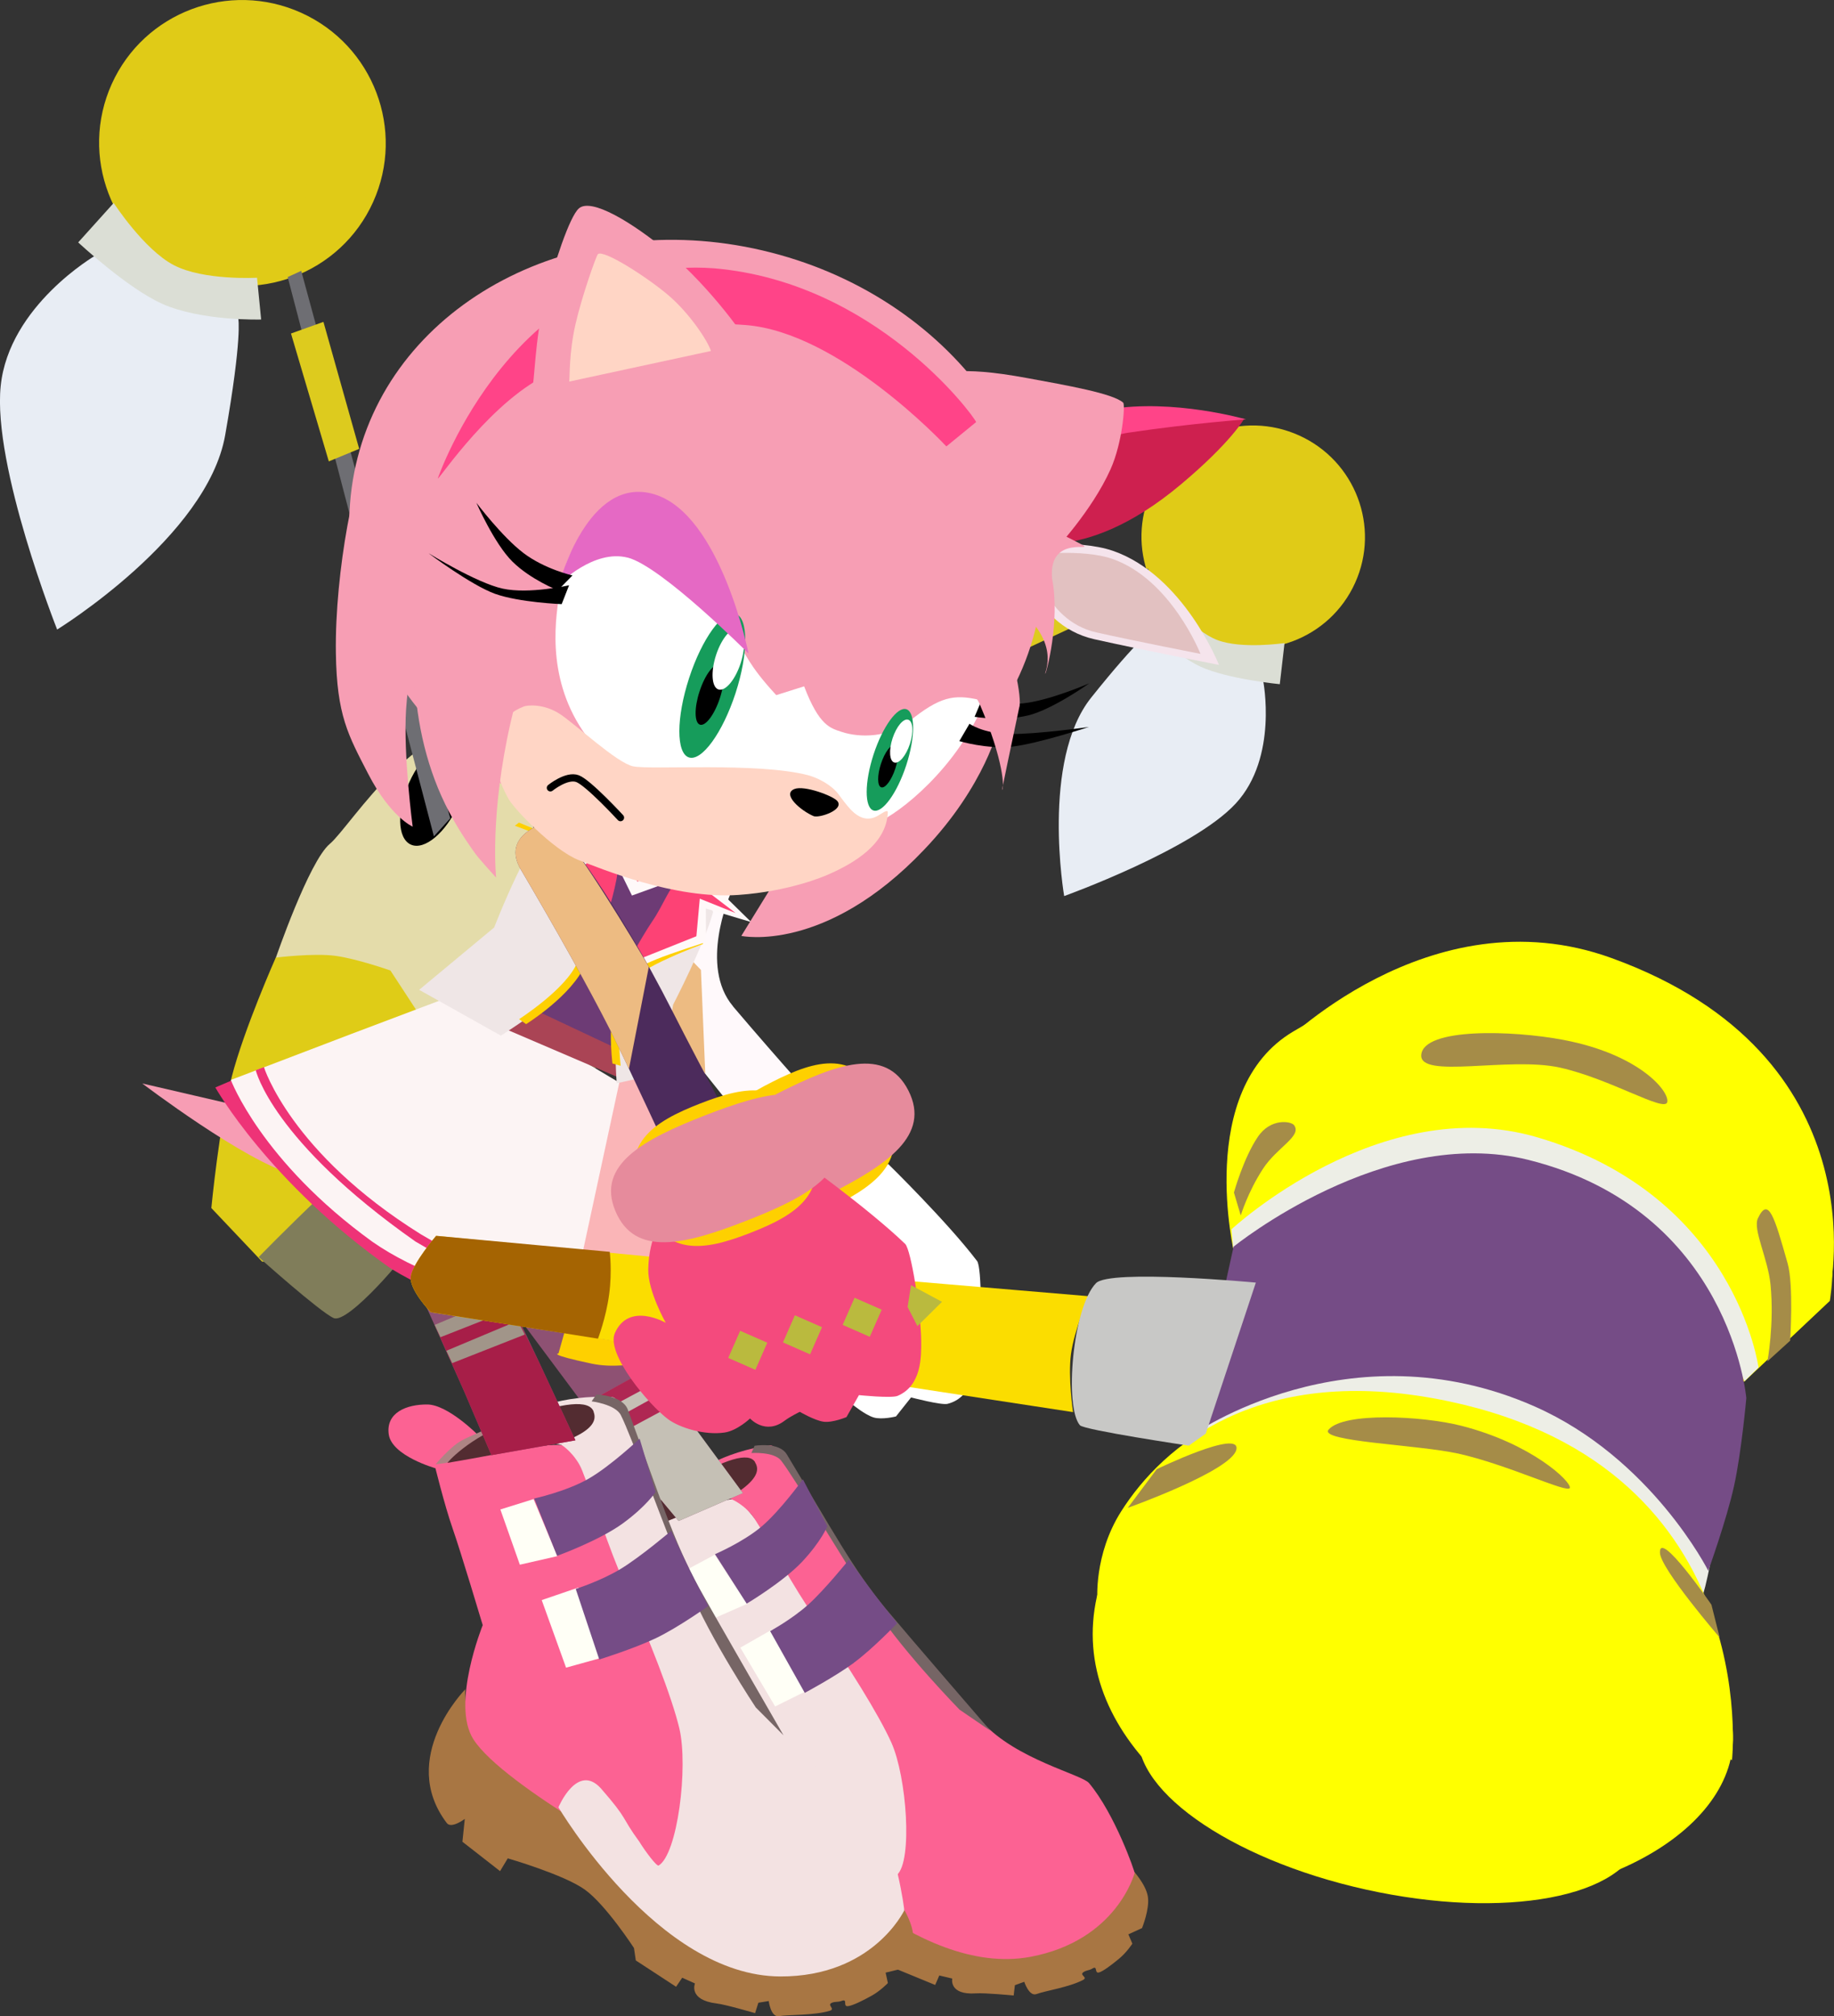 <svg version="1.1" xmlns="http://www.w3.org/2000/svg" xmlns:xlink="http://www.w3.org/1999/xlink" width="31.709" height="34.858" viewBox="0,0,31.709,34.858"><rect x="0" y="0" width="31.709" height="34.858" fill="#333333" stroke="none"/><g transform="translate(-230.699,-163.632)"><g data-paper-data="{&quot;isPaintingLayer&quot;:true}" fill-rule="nonzero" stroke-miterlimit="10" stroke-dasharray="" stroke-dashoffset="0" style="mix-blend-mode: normal"><g data-paper-data="{&quot;index&quot;:null}" stroke="none" stroke-width="0" stroke-linecap="butt" stroke-linejoin="miter"><g data-paper-data="{&quot;index&quot;:null}"><g><path d="M242.54,193.796c0,0 0.038,0.376 0.352,0.719c0.382,0.418 0.911,0.407 1.618,0.935c1.532,1.144 2.203,2.75 5.162,1.314c0.296,-0.238 0.616,-0.794 0.616,-0.794c0,0 0.224,0.24 0.257,0.453c0.034,0.213 -0.101,0.544 -0.101,0.544l-0.236,0.108l0.069,0.161c0,0 -0.095,0.147 -0.224,0.255c-0.129,0.108 -0.287,0.227 -0.354,0.243c-0.083,0.02 -0.017,-0.127 -0.113,-0.068c-0.059,0.036 -0.096,0.025 -0.151,0.06c-0.086,0.054 0.082,0.088 -0.01,0.137c-0.239,0.126 -0.651,0.187 -0.805,0.244c-0.128,0.048 -0.212,-0.212 -0.212,-0.212l-0.162,0.059l-0.021,0.178c0,0 -0.498,-0.048 -0.65,-0.037c-0.475,0.033 -0.412,-0.256 -0.412,-0.256l-0.224,-0.053l-0.071,0.164l-0.732,-0.301l-0.068,-0.195c0,0 -0.593,-0.617 -0.978,-0.793c-0.387,-0.177 -1.339,-0.265 -1.339,-0.265l-0.085,0.23l-0.699,-0.358l-0.032,-0.376c0,0 -0.185,0.206 -0.278,0.123c-0.999,-0.899 -0.115,-2.218 -0.115,-2.218z" data-paper-data="{&quot;index&quot;:null}" fill="#a87643"/><path d="M246.007,193.452c0.907,1.535 0.321,2.691 0.321,2.691c0,0 -2.874,-0.891 -3.506,-1.565c-0.471,-0.502 -0.2,-1.871 -0.2,-1.871c0,0 -0.579,-1.115 -0.785,-1.467c-0.205,-0.353 -0.494,-0.984 -0.494,-0.984c0,0 1.66,-0.717 2.061,-0.704c0.311,0.022 2.082,3.021 2.602,3.9z" data-paper-data="{&quot;index&quot;:null}" fill="#f3e2e2"/><path d="M242.533,189.296c0.051,-0.17 0.689,-0.575 1.476,-0.674c0.236,-0.03 0.721,1.18 1.652,2.484c0.52,0.728 1.48,1.701 2.023,2.301c0.583,0.644 1.718,0.903 1.844,1.053c0.452,0.54 0.795,1.54 0.788,1.555c-0.004,0.008 -0.305,1.166 -1.798,1.448c-1.98,0.373 -4.108,-2.048 -4.108,-2.048c0,0 0.166,-0.782 0.626,-0.438c0.562,0.439 0.398,0.382 0.786,0.742c0.134,0.147 0.36,0.35 0.387,0.326c0.271,-0.243 0.167,-1.691 -0.098,-2.284c-0.215,-0.481 -0.765,-1.359 -1.28,-2.096c-0.452,-0.647 -0.799,-1.332 -1.077,-1.762c-0.169,-0.261 -0.415,-0.354 -0.415,-0.354c0,0 -0.887,0.019 -0.806,-0.255z" data-paper-data="{&quot;index&quot;:null}" fill="#fc6293"/><path d="M247.29,193.191c0,0 -0.95,-0.97 -1.446,-1.725c-0.654,-0.997 -1.395,-2.265 -1.639,-2.581c-0.123,-0.159 -0.515,-0.132 -0.515,-0.132l0.056,-0.125c0,0 0.423,-0.072 0.556,0.148c0.763,1.264 1.154,2.002 1.711,2.669c0.403,0.482 1.811,2.111 1.811,2.111z" data-paper-data="{&quot;index&quot;:null}" fill="#766565"/><path d="M244.101,193.135l-0.602,-1.017l0.554,-0.316l0.578,1.07z" data-paper-data="{&quot;index&quot;:null}" fill="#fffff6"/><path d="M243.036,191.615l-0.486,-0.832l0.504,-0.27l0.561,0.848z" data-paper-data="{&quot;index&quot;:null}" fill="#fffff6"/><path d="M245.003,190.021c0,0 -0.102,0.254 -0.432,0.608c-0.331,0.353 -0.962,0.728 -0.962,0.728l-0.548,-0.855c0,0 0.489,-0.209 0.81,-0.482c0.321,-0.273 0.71,-0.812 0.71,-0.812l0.422,0.813z" data-paper-data="{&quot;index&quot;:null}" fill="#754c86"/><path d="M245.463,192.38c-0.327,0.241 -0.85,0.52 -0.85,0.52l-0.599,-1.068c0,0 0.372,-0.201 0.66,-0.459c0.287,-0.258 0.703,-0.776 0.703,-0.776c0,0 0.279,0.387 0.432,0.589c0.153,0.202 0.401,0.511 0.401,0.511c0,0 -0.421,0.442 -0.748,0.682z" data-paper-data="{&quot;index&quot;:null}" fill="#754c86"/><path d="M241.364,190.253c0,0 0.176,-0.318 0.34,-0.459c0.1,-0.085 0.38,-0.26 0.658,-0.476c0.278,-0.216 0.381,-0.227 0.381,-0.227l-1.21,1.108z" data-paper-data="{&quot;index&quot;:null}" fill="#ae8484"/><path d="M243.756,188.919c0.079,0.127 0.029,0.286 -0.287,0.503c-0.316,0.217 -0.265,0.111 -0.94,0.389c-0.329,0.141 -0.979,0.383 -0.979,0.383c0,0 0.24,-0.457 0.968,-0.906c0.729,-0.449 1.13,-0.55 1.235,-0.379z" data-paper-data="{&quot;index&quot;:null}" fill="#532c31"/></g><path d="M241.83,189.733c0,0 -0.751,-0.236 -0.79,-0.613c-0.039,-0.377 0.325,-0.508 0.682,-0.494c0.357,0.014 0.858,0.554 0.858,0.554z" fill="#f3e2e2"/></g><g data-paper-data="{&quot;index&quot;:null}"><path d="M240.122,184.916l2.277,2.976l1.143,1.554l-1.11,0.482l-1.347,-1.613l-2.069,-2.777z" data-paper-data="{&quot;index&quot;:null}" fill="#8e5173"/><path d="M241.925,187.296l0.475,0.596l1.143,1.554l-1.11,0.482l-1.347,-1.613l-0.293,-0.401z" data-paper-data="{&quot;index&quot;:null}" fill="#c5c0b5"/><path d="M240.941,188.126l-0.142,-0.217l1.13,-0.623l0.165,0.22z" fill="#af2753"/><path d="M241.232,188.515l-0.142,-0.217l1.13,-0.623l0.165,0.22z" fill="#af2753"/></g></g><g data-paper-data="{&quot;index&quot;:null}" stroke="none" stroke-width="0" stroke-linecap="butt" stroke-linejoin="miter"><g data-paper-data="{&quot;index&quot;:null}"><path d="M238.229,189.017c0,0 -0.758,-0.213 -0.809,-0.588c-0.051,-0.375 0.309,-0.518 0.667,-0.515c0.358,0.003 0.875,0.527 0.875,0.527z" fill="#fc6293"/><g><path d="M238.744,192.838c0,0 -0.035,0.396 0.221,0.812c0.311,0.507 0.86,0.6 1.485,1.285c1.355,1.484 1.731,3.273 5.069,2.376c0.352,-0.187 0.792,-0.698 0.792,-0.698c0,0 0.184,0.292 0.176,0.518c-0.007,0.227 -0.211,0.541 -0.211,0.541l-0.265,0.065l0.039,0.18c0,0 -0.127,0.133 -0.281,0.219c-0.154,0.086 -0.341,0.177 -0.414,0.181c-0.089,0.004 0.007,-0.134 -0.103,-0.092c-0.068,0.026 -0.104,0.007 -0.168,0.032c-0.099,0.039 0.067,0.107 -0.038,0.139c-0.271,0.083 -0.709,0.065 -0.879,0.093c-0.142,0.024 -0.177,-0.261 -0.177,-0.261l-0.179,0.029l-0.057,0.18c0,0 -0.504,-0.148 -0.664,-0.167c-0.496,-0.06 -0.375,-0.346 -0.375,-0.346l-0.221,-0.099l-0.106,0.156l-0.696,-0.455l-0.032,-0.215c0,0 -0.49,-0.754 -0.853,-1.012c-0.364,-0.259 -1.329,-0.538 -1.329,-0.538l-0.133,0.221l-0.651,-0.508l0.041,-0.395c0,0 -0.232,0.176 -0.311,0.072c-0.854,-1.126 0.32,-2.313 0.32,-2.313z" data-paper-data="{&quot;index&quot;:null}" fill="#a87643"/><path d="M242.391,193.167c0.633,1.764 -0.2,2.841 -0.2,2.841c0,0 -2.79,-1.488 -3.309,-2.308c-0.387,-0.612 0.163,-1.971 0.163,-1.971c0,0 -0.378,-1.265 -0.52,-1.67c-0.142,-0.405 -0.315,-1.113 -0.315,-1.113c0,0 1.855,-0.412 2.266,-0.319c0.316,0.084 1.553,3.529 1.915,4.539z" data-paper-data="{&quot;index&quot;:null}" fill="#fc6293"/><path d="M239.626,188.192c0.086,-0.166 0.825,-0.458 1.657,-0.405c0.249,0.016 0.511,1.36 1.215,2.89c0.393,0.854 1.192,2.049 1.633,2.775c0.474,0.78 1.595,1.272 1.695,1.451c0.36,0.647 0.516,1.747 0.506,1.761c-0.006,0.008 -0.546,1.143 -2.142,1.139c-2.118,-0.006 -3.836,-2.925 -3.836,-2.925c0,0 0.326,-0.775 0.733,-0.328c0.493,0.565 0.336,0.473 0.665,0.922c0.11,0.178 0.303,0.433 0.335,0.413c0.328,-0.198 0.514,-1.704 0.358,-2.369c-0.127,-0.539 -0.529,-1.562 -0.915,-2.425c-0.339,-0.757 -0.562,-1.532 -0.764,-2.031c-0.123,-0.303 -0.359,-0.447 -0.359,-0.447c0,0 -0.92,-0.156 -0.782,-0.422z" data-paper-data="{&quot;index&quot;:null}" fill="#f3e2e2"/><path d="M243.766,193.152c0,0 -0.789,-1.188 -1.151,-2.066c-0.478,-1.158 -0.993,-2.613 -1.182,-2.988c-0.095,-0.188 -0.505,-0.238 -0.505,-0.238l0.082,-0.118c0,0 0.451,0.009 0.544,0.262c0.537,1.455 0.795,2.294 1.239,3.093c0.321,0.577 1.452,2.536 1.452,2.536z" data-paper-data="{&quot;index&quot;:null}" fill="#766565"/><path d="M240.486,192.464l-0.421,-1.168l0.634,-0.217l0.385,1.219z" data-paper-data="{&quot;index&quot;:null}" fill="#fffff6"/><path d="M239.687,190.684l-0.337,-0.955l0.574,-0.179l0.412,0.986z" data-paper-data="{&quot;index&quot;:null}" fill="#fffff6"/><path d="M242.033,189.428c0,0 -0.155,0.242 -0.566,0.542c-0.411,0.299 -1.136,0.561 -1.136,0.561l-0.397,-0.991c0,0 0.546,-0.119 0.931,-0.337c0.385,-0.218 0.893,-0.698 0.893,-0.698z" data-paper-data="{&quot;index&quot;:null}" fill="#754c86"/><path d="M242.947,191.397c0,0 -0.522,0.373 -0.907,0.557c-0.385,0.184 -0.98,0.369 -0.98,0.369l-0.407,-1.22c0,0 0.424,-0.134 0.772,-0.343c0.348,-0.21 0.879,-0.662 0.879,-0.662c0,0 0.211,0.455 0.329,0.694c0.118,0.239 0.313,0.607 0.313,0.607z" data-paper-data="{&quot;index&quot;:null}" fill="#754c86"/><path d="M238.231,188.948c0,0 0.244,-0.294 0.442,-0.407c0.12,-0.069 0.443,-0.194 0.773,-0.362c0.33,-0.168 0.438,-0.159 0.438,-0.159l-1.468,0.904z" data-paper-data="{&quot;index&quot;:null}" fill="#ae8484"/><path d="M240.963,188.044c0.056,0.147 -0.027,0.301 -0.396,0.462c-0.369,0.161 -0.295,0.062 -1.048,0.216c-0.367,0.081 -1.086,0.202 -1.086,0.202c0,0 0.337,-0.424 1.178,-0.744c0.841,-0.32 1.274,-0.344 1.35,-0.147z" data-paper-data="{&quot;index&quot;:null}" fill="#532c31"/></g></g><g data-paper-data="{&quot;index&quot;:null}"><path d="M238.242,183.431l1.773,3.742l0.633,1.36l-1.453,0.257l-0.467,-1.094l-1.541,-3.448z" data-paper-data="{&quot;index&quot;:null}" fill="#8e5173"/><path d="M239.448,186.019l0.567,1.155l0.633,1.36l-1.453,0.257l-0.467,-1.094l-0.514,-1.16z" data-paper-data="{&quot;index&quot;:null}" fill="#a71e48"/><path d="M239.448,186.019l0.121,0.238l-1.255,0.494l-0.1,-0.214z" data-paper-data="{&quot;index&quot;:null}" fill="#a19589"/><path d="M239.651,186.467l0.121,0.238l-1.255,0.494l-0.1,-0.214z" data-paper-data="{&quot;index&quot;:null}" fill="#a19589"/></g></g><g data-paper-data="{&quot;index&quot;:null}" stroke-width="0" stroke-linecap="butt" stroke-linejoin="miter"><g data-paper-data="{&quot;index&quot;:null}"><path d="M251.574,174.67c-0.973,-0.439 -1.407,-1.581 -0.969,-2.55c0.438,-0.969 1.581,-1.399 2.554,-0.96c0.973,0.439 1.407,1.581 0.969,2.55c-0.438,0.969 -1.581,1.399 -2.554,0.96z" fill="#e0cb17" stroke="none"/><path d="M251.68,174.607c-0.601,-0.271 -0.869,-0.977 -0.599,-1.576c0.27,-0.599 0.977,-0.864 1.578,-0.593c0.601,0.271 0.869,0.977 0.599,1.576c-0.27,0.599 -0.977,0.864 -1.578,0.593z" fill="#e0cb17" stroke="#000000"/><path d="M252.064,177.524c-0.739,0.8 -2.966,1.6 -2.966,1.6c0,0 -0.404,-2.341 0.467,-3.431c0.839,-1.05 1.062,-1.172 1.062,-1.172l1.911,0.879c0,0 0.265,1.324 -0.474,2.124z" fill="#e8edf4" stroke="#000000"/><path d="M251.46,175.16c-0.531,-0.243 -1.044,-0.862 -1.044,-0.862l0.459,-0.33c0,0 0.445,0.566 0.869,0.729c0.424,0.163 1.164,0.053 1.164,0.053l-0.082,0.711c0,0 -0.901,-0.088 -1.366,-0.301z" fill="#dbded5" stroke="#000000"/></g><g data-paper-data="{&quot;index&quot;:null}" stroke="none"><path d="M244.395,176.087c0.183,0.083 0.193,0.458 0.021,0.839c-0.172,0.381 -0.46,0.622 -0.643,0.539c-0.183,-0.083 -0.193,-0.458 -0.021,-0.839c0.172,-0.381 0.46,-0.622 0.643,-0.539z" fill="#000000"/><path d="M240.943,180.316c0.191,0.086 0.015,2.363 0.015,2.363c0,0 -1.094,-0.129 -1.285,-0.215c-0.191,-0.086 -0.015,-1.332 0.061,-1.499c0.076,-0.167 1.018,-0.735 1.209,-0.649z" fill="#807d5a"/><path d="M243.651,177.158l0.036,-0.326l6.863,-3.372l0.058,0.192z" fill="#6e6e73"/><path d="M249.836,173.69l0.172,0.431l-1.63,0.757l-0.144,-0.419z" fill="#ddcb1e"/></g></g><g data-paper-data="{&quot;index&quot;:null}" stroke-width="0" stroke-linecap="butt" stroke-linejoin="miter"><g data-paper-data="{&quot;index&quot;:null}"><path d="M233.874,168.356c-1.248,-0.564 -1.804,-2.028 -1.243,-3.272c0.561,-1.243 2.028,-1.794 3.276,-1.231c1.248,0.564 1.804,2.028 1.243,3.272c-0.561,1.243 -2.028,1.794 -3.276,1.231z" fill="#e0cb17" stroke="none"/><path d="M233.844,168.201c-0.771,-0.348 -1.115,-1.253 -0.768,-2.021c0.347,-0.768 1.253,-1.109 2.024,-0.76c0.771,0.348 1.115,1.253 0.768,2.021c-0.347,0.768 -1.253,1.109 -2.024,0.76z" fill="#e0cb17" stroke="#000000"/><path d="M230.711,170.305c0.143,-1.39 1.641,-2.258 1.641,-2.258l2.467,1.093c0,0 0.072,0.318 -0.227,2.016c-0.31,1.763 -2.905,3.36 -2.905,3.36c0,0 -1.119,-2.822 -0.976,-4.212z" fill="#e8edf4" stroke="#000000"/><path d="M233.499,168.882c-0.599,-0.267 -1.448,-1.059 -1.448,-1.059l0.614,-0.682c0,0 0.521,0.805 1.039,1.075c0.517,0.27 1.439,0.218 1.439,0.218l0.071,0.722c0,0 -1.031,0.032 -1.716,-0.273z" fill="#dbded5" stroke="#000000"/></g><g data-paper-data="{&quot;index&quot;:null}" stroke="none"><path d="M236.402,178.221c0.362,-0.302 1.646,-2.428 2.806,-1.862c0.18,0.088 1.055,1.907 0.838,2.958c-0.295,1.429 -1.751,2.186 -1.751,2.186l-2.831,-1.3c0,0 0.576,-1.68 0.938,-1.982z" fill="#e4dcaa"/><path d="M237.775,177.158c0.22,-0.488 0.59,-0.798 0.825,-0.692c0.235,0.106 0.247,0.588 0.027,1.076c-0.22,0.488 -0.59,0.798 -0.825,0.692c-0.235,-0.106 -0.247,-0.588 -0.027,-1.076z" fill="#000000"/><path d="M234.704,182.256c0.214,-0.833 0.763,-2.068 0.763,-2.068c0,0 0.658,-0.082 1.035,-0.03c0.376,0.052 0.947,0.253 0.947,0.253l0.799,1.222c0,0 -1.042,2.808 -1.187,3.162c-0.293,0.713 -1.831,0.649 -1.831,0.649l-0.877,-0.926c0,0 0.137,-1.43 0.352,-2.263z" fill="#dfcc17"/><path d="M235.171,185.366c0,0 2.042,-2.1 2.287,-1.99c0.245,0.111 0.498,1.499 0.401,1.714c-0.097,0.215 -1.146,1.441 -1.391,1.33c-0.245,-0.111 -1.297,-1.054 -1.297,-1.054z" fill="#807d5a"/><path d="M235.673,168.422l0.234,-0.107l2.577,9.465l-0.283,0.312z" fill="#6e6e73"/><path d="M236.909,171.392l-0.525,0.217l-0.654,-2.211l0.561,-0.201z" fill="#ddcb1e"/></g></g><path d="M238.624,183.57c0,0 -2.041,0.593 -2.836,0.375c-0.863,-0.236 -2.629,-1.581 -2.629,-1.581l2.775,0.644l1.43,0.131z" data-paper-data="{&quot;index&quot;:null}" fill="#f79db4" stroke="none" stroke-width="0" stroke-linecap="butt" stroke-linejoin="miter"/><path d="M241.445,186.629c0,0 -2.132,0.059 -3.984,-1.062c-2.113,-1.484 -3.039,-3.134 -3.039,-3.134l0.416,-0.178c0,0 0.533,1.616 2.786,3.021c1.958,1.177 3.863,0.923 3.863,0.923z" data-paper-data="{&quot;index&quot;:null}" fill="#ee3377" stroke="none" stroke-width="0" stroke-linecap="butt" stroke-linejoin="miter"/><path d="M241.555,182.437l-0.349,3.972c0,0 -2.583,-0.268 -4.071,-1.31c-1.919,-1.388 -2.445,-2.796 -2.445,-2.796l2.088,-0.797l1.965,-0.742z" data-paper-data="{&quot;index&quot;:null}" fill="#fcf4f4" stroke="none" stroke-width="0" stroke-linecap="butt" stroke-linejoin="miter"/><path d="M241.469,185.901c0,0 -1.736,0.316 -3.588,-0.805c-2.482,-1.744 -2.76,-2.961 -2.76,-2.961l0.141,-0.054c0,0 0.459,1.484 2.711,2.889c2.047,1.232 3.5,0.764 3.5,0.764z" data-paper-data="{&quot;index&quot;:null}" fill="#ee3377" stroke="none" stroke-width="0" stroke-linecap="butt" stroke-linejoin="miter"/><g data-paper-data="{&quot;index&quot;:null}" stroke="none" stroke-width="0" stroke-linecap="butt" stroke-linejoin="miter"><path d="M243.372,181.031c0.844,0.994 1.625,1.854 1.625,1.854c0,0 -0.25,0.483 -0.556,0.59c-0.306,0.107 -0.389,0.181 -0.389,0.181c0,0 -1.272,-1.613 -1.612,-2.014c-0.558,-0.658 0.573,-2.777 0.879,-2.532c0,0 -0.536,1.226 0.055,1.921z" data-paper-data="{&quot;index&quot;:null}" fill="#fff9fb"/><path d="M240.268,178.577c0.149,-0.155 0.35,-0.24 0.656,0.005c0.67,0.537 1.894,1.819 1.894,1.819l0.075,1.797c0,0 -0.359,-0.444 -0.453,-0.556c-0.558,-0.658 -1.3,-1.462 -2.168,-2.364c-0.217,-0.226 -0.225,-0.47 -0.004,-0.702z" data-paper-data="{&quot;index&quot;:null}" fill="#edbb82"/><path d="M247.592,185.433c0.082,0.108 0.085,1.16 0.016,1.629c-0.038,0.256 -0.105,0.734 -0.526,0.841c-0.107,0.027 -0.631,-0.111 -0.631,-0.111l-0.261,0.329c0,0 -0.242,0.061 -0.387,0.017c-0.145,-0.043 -0.363,-0.222 -0.363,-0.222c0,0 -0.165,0.049 -0.273,0.107c-0.354,0.19 -0.56,-0.124 -0.56,-0.124c0,0 -0.241,0.167 -0.453,0.166c-0.337,-0.002 -0.724,-0.194 -0.889,-0.36c-0.28,-0.282 -0.854,-1.232 -0.656,-1.545c0.308,-0.488 0.861,-0.041 0.861,-0.041c0,0 -0.214,-0.563 -0.151,-0.922c0.098,-0.553 0.372,-0.791 0.372,-0.791l2.368,-0.646c0,0 1.018,0.996 1.533,1.674z" data-paper-data="{&quot;index&quot;:null}" fill="#ffffff"/><g data-paper-data="{&quot;index&quot;:null}"><path d="M243.191,184.117c-0.496,-0.942 0.083,-1.386 0.854,-1.777c0.771,-0.391 1.457,-0.588 1.938,0.362c0.481,0.95 -0.083,1.386 -0.854,1.777c-0.771,0.391 -1.442,0.58 -1.938,-0.362z" fill="#fed000"/><path d="M245.029,184.282c-1.004,0.509 -1.849,0.814 -2.261,0.049c-0.413,-0.765 0.372,-1.286 1.376,-1.795c1.004,-0.509 1.868,-0.824 2.261,-0.049c0.393,0.775 -0.372,1.286 -1.376,1.795z" fill="#e68b9c"/></g></g><path d="M239.336,181.379l0.615,-0.332l1.438,0.645l0.11,0.614z" data-paper-data="{&quot;index&quot;:null}" fill="#aa4455" stroke="none" stroke-width="0" stroke-linecap="butt" stroke-linejoin="miter"/><path d="M242.398,180.409c-0.166,0.601 -0.663,1.526 -0.663,1.526l-3.054,-1.438l0.618,-0.8l1.113,-1.969c0,0 0.596,0.412 1.002,0.634c0.406,0.222 1.046,0.486 1.046,0.486c0,0 0.104,0.96 -0.062,1.561z" data-paper-data="{&quot;index&quot;:null}" fill="#6d3b75" stroke="none" stroke-width="0" stroke-linecap="butt" stroke-linejoin="miter"/><g data-paper-data="{&quot;index&quot;:null}" stroke="none" stroke-width="0" stroke-linecap="butt" stroke-linejoin="miter"><path d="M240.488,186.605l1.085,-5.028l0.493,0.298l0.428,4.769c0,0 -0.745,0.301 -1.675,0.071c-0.227,-0.056 -0.331,-0.109 -0.331,-0.109z" fill="#fab5b7"/><path d="M241.078,186.773c0.675,0.147 1.448,-0.175 1.448,-0.175l-0.065,0.407c0,0 -0.84,0.349 -1.532,0.203c-0.772,-0.163 -0.574,-0.176 -0.574,-0.176l0.11,-0.39c0,0 -0.138,-0.034 0.614,0.13z" fill="#fed000"/></g><path d="M241.361,182.361c0,0 -0.085,-1.171 0.074,-1.676c0.028,-0.09 0.095,-0.267 0.095,-0.267c0,0 0.208,-0.224 1.058,-0.372c0.186,-0.033 0.147,-0.148 0.278,-0.326c0.042,-0.056 -0.007,-0.442 -0.007,-0.442c0,0 0.146,0.007 0.168,0.125c-0.151,0.56 -0.69,1.599 -0.69,1.599l-0.198,1.185z" data-paper-data="{&quot;index&quot;:null}" fill="#efe6e6" stroke="none" stroke-width="0" stroke-linecap="butt" stroke-linejoin="miter"/><path d="M237.946,180.745l1.297,-1.078c0,0 0.679,-1.767 1.102,-1.945c0.11,-0.046 0.521,0.305 0.521,0.305c0,0 0.143,0.115 0,0.394c-0.029,0.057 -0.332,0.219 -0.356,0.284c-0.076,0.207 -0.059,0.35 0.016,0.524c0.343,0.791 0.271,1.088 0.271,1.088c0,0 -0.111,0.153 -0.171,0.226c-0.334,0.41 -1.267,0.994 -1.267,0.994z" data-paper-data="{&quot;index&quot;:null}" fill="#efe6e6" stroke="none" stroke-width="0" stroke-linecap="butt" stroke-linejoin="miter"/><path d="M240.373,178.074l0.363,-0.141c0,0 0.586,0.361 0.639,0.418c0.065,0.126 -0.017,0.547 -0.12,0.908c-0.085,0.296 -0.404,1.088 -0.404,1.088c0,0 -0.048,-0.196 -0.116,-0.386c-0.097,-0.275 -0.219,-0.541 -0.262,-0.789c-0.066,-0.446 0.463,-0.796 0.463,-0.796z" data-paper-data="{&quot;index&quot;:null}" fill="#fd4275" stroke="none" stroke-width="0" stroke-linecap="butt" stroke-linejoin="miter"/><path d="M239.674,181.252c0,0 0.825,-0.528 1.006,-0.983c0.123,-0.309 -0.422,-1.473 -0.422,-1.473l0.195,-0.022c0,0 0.479,1.254 0.363,1.534c-0.221,0.532 -1.021,1.03 -1.021,1.03z" data-paper-data="{&quot;index&quot;:null}" fill="#fed000" stroke="none" stroke-width="0" stroke-linecap="butt" stroke-linejoin="miter"/><path d="M240.391,178.756l0.452,-0.367l-0.671,-0.342l0.418,-0.222l0.148,0.12l-0.283,0.095l0.585,0.321l-0.465,0.458l0.374,1.18c0,0 0.001,0.159 -0.032,0.213c-0.032,0.054 -0.181,0.225 -0.181,0.225c0,0 0.064,-0.154 0.064,-0.337c0,-0.179 -0.062,-0.386 -0.096,-0.497c-0.08,-0.262 -0.314,-0.847 -0.314,-0.847z" data-paper-data="{&quot;index&quot;:null}" fill="#fff9f9" stroke="none" stroke-width="0" stroke-linecap="butt" stroke-linejoin="miter"/><path d="M239.601,177.908l0.07,-0.054l0.675,0.278l-0.041,0.042z" data-paper-data="{&quot;index&quot;:null}" fill="#fed000" stroke="none" stroke-width="0" stroke-linecap="butt" stroke-linejoin="miter"/><path d="M241.625,179.115l-0.234,-0.477c0,0 0.008,-0.091 0.004,-0.146c-0.004,-0.055 -0.002,-0.129 -0.002,-0.129c0,0 0.341,0.169 0.517,0.25c0.178,0.082 0.67,0.157 0.67,0.157z" data-paper-data="{&quot;index&quot;:null}" fill="#fff9f9" stroke="none" stroke-width="0" stroke-linecap="butt" stroke-linejoin="miter"/><path d="M241.718,178.874l-0.229,-0.467l0.694,0.328z" data-paper-data="{&quot;index&quot;:null}" fill="#fd4275" stroke="none" stroke-width="0" stroke-linecap="butt" stroke-linejoin="miter"/><path d="M242.854,179.257c0,0 0.162,0.452 -0.225,0.684c-0.219,0.124 -0.598,0.378 -0.873,0.477c-0.19,0.069 -0.372,0.156 -0.372,0.156c0,0 0.41,-0.748 0.585,-1.002c0.213,-0.309 0.327,-0.67 0.466,-0.7c0.033,0.002 -1.514,-0.732 -1.416,-0.708c0.056,0.014 0.302,-0.004 0.604,0.087c0.176,0.053 0.396,0.2 0.544,0.26c0.189,0.078 0.811,0.473 0.811,0.473l0.466,0.452z" data-paper-data="{&quot;index&quot;:null}" fill="#fd4275" stroke="none" stroke-width="0" stroke-linecap="butt" stroke-linejoin="miter"/><path d="M241.288,182.019c0,0 -0.123,-0.935 0.148,-1.442c0.143,-0.268 1.416,-0.693 1.416,-0.693l0.001,0.069c0,0 -1.141,0.412 -1.301,0.703c-0.237,0.429 -0.122,1.402 -0.122,1.402z" data-paper-data="{&quot;index&quot;:null}" fill="#fed000" stroke="none" stroke-width="0" stroke-linecap="butt" stroke-linejoin="miter"/><path d="M242.905,179.921c0,0 -0.601,0.19 -0.854,0.295c-0.108,0.044 -0.307,0.127 -0.445,0.241c-0.141,0.117 -0.22,0.264 -0.22,0.264c0,0 0.038,-0.223 0.059,-0.283c0.022,-0.059 0.145,-0.16 0.145,-0.16l1.149,-0.459l0.059,-0.65l0.619,0.249c0,0 -0.747,-0.581 -1.064,-0.785c-0.262,-0.169 -0.707,-0.357 -0.707,-0.357l0.763,0.043l1.278,1.255l-0.784,-0.235l0.003,0.583z" data-paper-data="{&quot;index&quot;:null}" fill="#fff9f9" stroke="none" stroke-width="0" stroke-linecap="butt" stroke-linejoin="miter"/><g data-paper-data="{&quot;index&quot;:null}" stroke="none" stroke-width="0" stroke-linecap="butt" stroke-linejoin="miter"><g data-paper-data="{&quot;index&quot;:null}"><path d="M252.21,170.872c0,0 -0.221,0.403 -1.095,1.136c-1.743,1.462 -2.857,0.934 -2.857,0.934c0,0 -0.044,-0.894 0.882,-1.512c0.949,-0.633 3.071,-0.558 3.071,-0.558z" data-paper-data="{&quot;index&quot;:null}" fill="#ce204f"/><path d="M250.212,171.112c-1.129,0.167 -1.946,1.768 -1.946,1.768c0,0 -0.643,-1.79 1.6,-2.17c1.125,-0.191 2.377,0.173 2.377,0.173c0,0 -0.902,0.062 -2.03,0.229z" fill="#ff4488"/></g><g data-paper-data="{&quot;index&quot;:null}"><path d="M248.271,173.07c0,0 1.054,-0.128 1.672,0.086c1.221,0.424 1.832,1.972 1.832,1.972c0,0 -1.317,-0.257 -2.154,-0.444c-1.143,-0.256 -1.349,-1.614 -1.349,-1.614z" fill="#f5e4ec"/><path d="M249.929,173.294c1.018,0.354 1.526,1.643 1.526,1.643c0,0 -1.097,-0.214 -1.795,-0.37c-0.953,-0.213 -1.124,-1.345 -1.124,-1.345c0,0 0.879,-0.107 1.393,0.072z" fill="#e2c1c1"/></g></g><g data-paper-data="{&quot;index&quot;:null}" stroke-width="0" stroke-linecap="butt" stroke-linejoin="miter"><path d="M260.856,187.519l-8.814,-2.199c0,0 -0.687,-2.844 1.016,-3.854c1.613,-0.957 3.026,-1.314 4.993,-0.933c5.123,0.993 4.285,5.59 4.285,5.59z" fill="#ffff00" stroke="none"/><path d="M261.257,187.168c0,0 0.12,-0.637 0.054,-1.322c-0.045,-0.458 -0.31,-0.959 -0.219,-1.15c0.182,-0.385 0.285,-0.031 0.514,0.777c0.107,0.377 0.044,1.338 0.044,1.338l-0.392,0.356z" fill="#a58c48" stroke="#000000"/><path d="M259.525,182.686c-0.041,0.184 -0.984,-0.403 -1.859,-0.597c-0.876,-0.194 -2.435,0.206 -2.394,-0.222c0.045,-0.469 1.578,-0.424 2.459,-0.256c1.315,0.25 1.835,0.891 1.794,1.075z" fill="#a58c48" stroke="#000000"/><path d="M252.033,184.25c0,0 0.164,-0.594 0.413,-0.962c0.223,-0.331 0.575,-0.271 0.626,-0.204c0.144,0.19 -0.293,0.381 -0.536,0.754c-0.263,0.403 -0.385,0.808 -0.385,0.808z" fill="#a58c48" stroke="#000000"/><path d="M256.292,187.452c3.477,0.868 3.963,3.044 3.963,3.044c0,0 0.097,-0.198 -0.031,0.384c-0.128,0.582 -0.115,0.291 -0.115,0.291c0,0 -0.976,-1.949 -2.989,-2.839c-3.204,-1.416 -5.896,0.5 -5.896,0.5l0.207,-0.557c0,0 2.384,-1.443 4.862,-0.824z" fill="#edeee6" stroke="none"/><path d="M251.99,184.886c0,0 2.567,-2.387 5.282,-1.593c3.44,1.006 3.831,3.982 3.831,3.982l-0.243,0.238c0,0 -0.878,-2.197 -2.841,-3.124c-3.125,-1.475 -5.993,0.893 -5.993,0.893l-0.035,-0.396z" fill="#edeee6" stroke="none"/><path d="M257.127,183.686c3.492,0.872 3.765,4.118 3.765,4.118c0,0 -0.084,0.941 -0.213,1.523c-0.128,0.582 -0.445,1.462 -0.445,1.462c0,0 -0.982,-1.95 -3.004,-2.842c-3.219,-1.419 -5.92,0.495 -5.92,0.495l0.717,-3.256c0,0 2.612,-2.121 5.101,-1.5z" fill="#754c86" stroke="none"/><path d="M253.909,190.456c-1.308,-0.29 -4.236,0.847 -4.236,0.847c0,0 -0.066,-0.787 0.408,-1.537c0.742,-1.173 2.389,-2.506 5.4,-1.959c5.742,1.043 5.163,6.257 5.163,6.257c0,0 -5.428,-3.318 -6.736,-3.607z" fill="#ffff00" stroke="none"/><path d="M255.899,188.761c-0.681,-0.151 -2.405,-0.205 -2.229,-0.412c0.26,-0.306 1.618,-0.239 2.294,-0.067c1.22,0.311 1.901,0.965 1.877,1.073c-0.024,0.108 -1.065,-0.4 -1.942,-0.595z" fill="#a58c48" stroke="#000000"/><path d="M260.43,191.942c0,0 -1.017,-1.182 -1.031,-1.461c-0.023,-0.433 0.89,0.895 0.89,0.895l0.142,0.565z" fill="#a58c48" stroke="#000000"/><path d="M252.075,188.694c-0.081,0.367 -1.877,1.007 -1.877,1.007l0.5,-0.668c0,0 1.458,-0.706 1.377,-0.339z" fill="#a58c48" stroke="#000000"/><path d="M254.673,196.311c-3.142,-0.737 -5.531,-2.72 -5.01,-5.072c0.374,-1.686 3.528,-2.298 6.317,-1.639c2.672,0.631 5.016,2.751 4.643,4.437c-0.374,1.686 -3.272,2.876 -5.945,2.249z" fill="#ffff00" stroke="#000000"/><path d="M259.05,195.42c-0.225,1.016 -2.344,1.411 -4.733,0.881c-2.389,-0.529 -4.143,-1.782 -3.918,-2.798c0.225,-1.016 2.344,-1.411 4.733,-0.881c2.389,0.529 4.143,1.782 3.918,2.798z" fill="#ffff00" stroke="#000000"/><path d="M245.128,187.415l-6.981,-1.096c0,0 -0.384,-0.395 -0.345,-0.624c0.039,-0.229 0.438,-0.696 0.438,-0.696l6.992,0.68l4.288,0.363c0,0 -0.25,0.595 -0.304,0.999c-0.054,0.404 0.035,1.005 0.035,1.005z" fill="#fbdd00" stroke="none"/><path d="M251.252,188.626c0,0 -1.811,-0.27 -1.882,-0.353c-0.271,-0.315 -0.129,-2.036 0.278,-2.456c0.24,-0.248 2.764,-0.01 2.764,-0.01l-0.866,2.611z" fill="#c8c8c6" stroke="none"/><path d="M262.34,185.918c0,0 0.39,-2.384 -1.453,-4.037c-0.447,-0.401 -1.204,-0.715 -1.924,-0.992c-1.07,-0.413 -2.408,-0.611 -3.54,-0.352c-1.398,0.32 -2.638,1.226 -2.638,1.226c0,0 2.619,-2.709 5.772,-1.569c4.673,1.689 3.782,5.725 3.782,5.725z" fill="#ffff00" stroke="#000000"/><path d="M238.147,186.318c0,0 -0.384,-0.395 -0.345,-0.624c0.039,-0.229 0.437,-0.696 0.437,-0.696l3.002,0.277c0,0 0.044,0.332 -0.01,0.735c-0.054,0.404 -0.193,0.766 -0.193,0.766z" fill="#a56402" stroke="none"/></g><g stroke="none" stroke-width="0" stroke-linecap="butt" stroke-linejoin="miter"><path d="M240.497,178.137c0.726,0.934 1.401,2.137 1.814,2.95c0.59,1.162 1.15,2.18 1.15,2.18c0,0 -0.355,0.411 -0.678,0.445c-0.323,0.033 -0.421,0.086 -0.421,0.086c0,0 -0.862,-1.864 -1.1,-2.333c-0.39,-0.769 -0.925,-1.724 -1.559,-2.802c-0.159,-0.27 -0.11,-0.51 0.159,-0.683c0.181,-0.116 0.396,-0.152 0.637,0.157z" data-paper-data="{&quot;index&quot;:null}" fill="#4c2b5c"/><path d="M240.497,178.137c0.527,0.678 1.42,2.209 1.42,2.209l-0.344,1.765c0,0 -0.246,-0.515 -0.312,-0.646c-0.39,-0.769 -0.925,-1.724 -1.559,-2.802c-0.159,-0.27 -0.11,-0.51 0.159,-0.683c0.181,-0.116 0.396,-0.152 0.637,0.157z" data-paper-data="{&quot;index&quot;:null}" fill="#edbb82"/></g><g data-paper-data="{&quot;index&quot;:null}" stroke="none" stroke-linecap="butt" stroke-linejoin="miter"><path d="M244.501,183.658c0,0 1.209,0.864 1.848,1.48c0.102,0.098 0.273,1.182 0.277,1.676c0.002,0.27 0.01,0.773 -0.408,0.951c-0.106,0.045 -0.668,-0.013 -0.668,-0.013l-0.216,0.38c0,0 -0.24,0.101 -0.396,0.08c-0.156,-0.022 -0.41,-0.171 -0.41,-0.171c0,0 -0.162,0.077 -0.264,0.154c-0.334,0.253 -0.597,-0.039 -0.597,-0.039c0,0 -0.221,0.211 -0.441,0.243c-0.348,0.051 -0.777,-0.084 -0.974,-0.229c-0.334,-0.246 -1.077,-1.133 -0.923,-1.488c0.24,-0.552 0.881,-0.18 0.881,-0.18c0,0 -0.311,-0.546 -0.303,-0.926c0.012,-0.586 0.257,-0.875 0.257,-0.875l2.338,-1.045z" data-paper-data="{&quot;index&quot;:null}" fill="#f44a7d" stroke-width="0"/><path d="M243.29,187.109l0.206,-0.469l0.469,0.206l-0.206,0.469z" data-paper-data="{&quot;index&quot;:null}" fill="#baba3e" stroke-width="NaN"/><path d="M244.236,186.841l0.206,-0.469l0.469,0.206l-0.206,0.469z" data-paper-data="{&quot;index&quot;:null}" fill="#baba3e" stroke-width="NaN"/><path d="M245.268,186.538l0.206,-0.469l0.469,0.206l-0.206,0.469z" data-paper-data="{&quot;index&quot;:null}" fill="#baba3e" stroke-width="NaN"/><path d="M246.561,186.559l-0.17,-0.33l0.059,-0.377l0.536,0.287z" data-paper-data="{&quot;index&quot;:null}" fill="#baba3e" stroke-width="0"/><g stroke-width="0"><path d="M243.673,184.947c-0.805,0.314 -1.491,0.437 -1.894,-0.549c-0.403,-0.986 0.217,-1.372 1.022,-1.686c0.805,-0.314 1.507,-0.443 1.894,0.549c0.387,0.992 -0.217,1.372 -1.022,1.686z" data-paper-data="{&quot;index&quot;:null}" fill="#fed000"/><path d="M245.138,183.089c0.316,0.809 -0.495,1.243 -1.544,1.652c-1.049,0.409 -1.919,0.63 -2.255,-0.171c-0.336,-0.801 0.495,-1.243 1.544,-1.652c1.049,-0.409 1.94,-0.639 2.255,0.171z" data-paper-data="{&quot;index&quot;:null}" fill="#e68b9c"/></g></g><path d="M243.863,173.034c0,0 -0.801,-1.074 -1.8,-1.014c-1.615,0.098 -1.775,2.147 -1.775,2.147c0,0 -0.045,-1.399 0.817,-1.98c0.569,-0.384 0.922,-0.498 1.584,-0.244c0.743,0.284 1.173,1.091 1.173,1.091z" data-paper-data="{&quot;index&quot;:null}" fill="#000000" stroke="none" stroke-width="0" stroke-linecap="butt" stroke-linejoin="miter"/><path d="M244.03,167.998c3.234,0.829 5.276,3.761 4.561,6.55c-0.715,2.789 -3.916,4.378 -7.149,3.549c-3.234,-0.829 -5.276,-3.761 -4.561,-6.55c0.715,-2.789 3.916,-4.378 7.149,-3.549z" data-paper-data="{&quot;index&quot;:null}" fill="#f79eb4" stroke="none" stroke-width="0" stroke-linecap="butt" stroke-linejoin="miter"/><path d="M247.964,176.189c0.01,-0.014 -0.224,1.021 -1.289,2.135c-1.711,1.801 -3.159,1.489 -3.159,1.489l0.5,-0.812c0,0 1.932,-1.285 2.486,-1.811c0.555,-0.526 1.036,-1.609 1.036,-1.608" data-paper-data="{&quot;index&quot;:null}" fill="#f79eb4" stroke="#f89db5" stroke-width="0" stroke-linecap="butt" stroke-linejoin="round"/><path d="M244.602,175.498c0.261,0.686 0.457,0.723 0.644,0.786c0.321,0.108 0.822,0.101 1.183,-0.189c0.517,-0.414 0.759,-0.465 1.196,-0.364c0.066,0.015 0.202,-0.119 -0.083,0.406c-0.605,1.112 -1.609,1.757 -1.752,1.729c-0.575,-0.116 -0.283,-0.594 -1.451,-0.811c-0.666,-0.124 -2.334,0.234 -2.924,-0.106c-1.099,-0.87 -1.165,-1.988 -1.091,-2.704c0.222,-2.15 0.998,-1.091 1.418,-0.938c2.32,1.659 1.38,1.264 2.378,2.343z" fill="#ffffff" stroke="none" stroke-width="0" stroke-linecap="butt" stroke-linejoin="miter"/><g data-paper-data="{&quot;index&quot;:null}" fill="#ffd5c5" stroke="none" stroke-width="1" stroke-linecap="round" stroke-linejoin="round"><path d="M246.049,177.674c-0.019,0.547 -0.576,0.88 -1.036,1.08c-0.075,0.033 -0.664,0.287 -1.541,0.35c-1.1,0.08 -2.388,-0.455 -2.761,-0.599c-0.444,-0.172 -1.129,-0.892 -1.222,-1.064c-0.673,-1.238 0.147,-1.544 0.265,-1.594c0.056,-0.024 0.343,-0.055 0.625,0.129c0.274,0.179 0.98,0.844 1.266,0.905c0.307,0.065 2.144,-0.074 3.023,0.153c0.182,0.049 0.407,0.172 0.524,0.324c0.153,0.199 0.366,0.559 0.686,0.377c0.052,-0.029 0.172,-0.12 0.17,-0.06z"/><path d=""/></g><g data-paper-data="{&quot;index&quot;:null}" fill="#000000" stroke="none" stroke-width="1" stroke-linecap="round" stroke-linejoin="round"><path d="M244.768,177.743c-0.223,-0.094 -0.558,-0.381 -0.333,-0.47c0.171,-0.068 0.669,0.12 0.741,0.208c0.124,0.151 -0.304,0.296 -0.408,0.262z"/><path d=""/></g><path d="M240.298,173.427c0.033,-0.046 -0.567,1.812 -0.765,2.67c-0.372,1.616 -0.256,2.708 -0.256,2.708c0,0 -0.288,-0.316 -0.354,-0.406c-0.202,-0.28 -0.374,-0.55 -0.526,-0.862c-0.358,-0.735 -0.519,-1.548 -0.539,-2.362c-0.013,-0.543 0.4,-2.801 0.426,-2.808" data-paper-data="{&quot;index&quot;:null}" fill="#f79eb4" stroke="#f89db5" stroke-width="0" stroke-linecap="butt" stroke-linejoin="round"/><path d="M238.199,172.311c-0.018,0.011 -0.427,2.797 -0.479,3.587c-0.051,0.79 0.114,2.026 0.114,2.026c0,0 -0.383,-0.164 -0.77,-0.914c-0.342,-0.663 -0.543,-1.006 -0.558,-2.091c-0.02,-1.408 0.344,-3.241 0.607,-3.545" data-paper-data="{&quot;index&quot;:null}" fill="#f79eb4" stroke="#f89db5" stroke-width="0" stroke-linecap="butt" stroke-linejoin="round"/><g data-paper-data="{&quot;index&quot;:null}" fill="#ff4488" stroke="none" stroke-width="1" stroke-linecap="round" stroke-linejoin="round"><path d="M247.061,171.35c-0.07,-0.076 -1.863,-1.971 -3.466,-2.098c-1.264,-0.1 -2.031,0.238 -3.355,0.82c-1.021,0.449 -1.937,1.834 -1.972,1.834c-0.003,-0 1.342,-3.892 4.779,-3.635c2.773,0.238 4.469,2.52 4.529,2.658"/><path d=""/></g><path d="M247.056,172.486c-0.027,0.012 0.716,-0.31 2.334,0.554c0.288,0.156 -0.572,-0.192 -0.501,0.596c0.144,0.738 -0.103,1.649 -0.118,1.643c-0.022,-0.008 0.311,-0.578 -0.598,-1.219c-0.496,-0.35 -1.173,-0.432 -1.208,-0.416" data-paper-data="{&quot;index&quot;:null}" fill="#f79eb4" stroke="#f89db5" stroke-width="0" stroke-linecap="butt" stroke-linejoin="round"/><path d="M246.226,172.312c0.029,-0.078 1.185,-1.186 1.52,-1.361c0.335,-0.176 0.515,-0.201 1.108,-0.081c1.97,0.6 0.36,1.542 0.36,1.542c0,0 0.643,-0.386 -0.117,-0.436c-1.054,-0.068 -1.913,0.459 -2.034,0.514" data-paper-data="{&quot;index&quot;:null}" fill="#f79eb4" stroke="#f89db5" stroke-width="0" stroke-linecap="butt" stroke-linejoin="round"/><g data-paper-data="{&quot;index&quot;:null}" stroke="none" stroke-width="1" stroke-linecap="round" stroke-linejoin="round"><g fill="#f79eb4"><path d="M239.884,170.504c0.067,-0.353 0.061,-0.994 0.226,-1.65c0.165,-0.656 0.437,-1.482 0.599,-1.62c0.212,-0.181 0.9,0.223 1.566,0.776c0.666,0.553 1.412,1.541 1.417,1.7"/></g><g fill="#ffd5c5"><path d="M240.541,170.229c0.011,-0.085 -0.004,-0.495 0.106,-0.983c0.11,-0.488 0.364,-1.201 0.39,-1.221c0.105,-0.081 0.863,0.408 1.222,0.715c0.359,0.307 0.675,0.78 0.732,0.96"/></g></g><g data-paper-data="{&quot;index&quot;:null}" fill="#f79eb4" stroke="none" stroke-width="1" stroke-linecap="round" stroke-linejoin="round"><path d="M247.19,170.052c0.308,-0.012 0.628,-0.002 1.283,0.119c0.655,0.121 1.471,0.262 1.646,0.423c0.036,0.033 -0.011,0.686 -0.219,1.151c-0.325,0.726 -0.977,1.414 -0.989,1.424"/><path d=""/></g><path d="M248.477,176c-0.43,0.107 -0.928,0.025 -0.928,0.025l0.136,-0.32c0,0 0.253,0.139 0.714,0.086c0.462,-0.052 1.134,-0.346 1.134,-0.346c0,0 -0.627,0.449 -1.057,0.556z" data-paper-data="{&quot;index&quot;:null}" fill="#000000" stroke="none" stroke-width="0" stroke-linecap="butt" stroke-linejoin="miter"/><path d="M248.208,176.539c-0.44,0.051 -0.923,-0.094 -0.923,-0.094l0.176,-0.3c0,0 0.233,0.17 0.697,0.177c0.465,0.007 1.366,-0.121 1.366,-0.121c0,0 -0.876,0.287 -1.316,0.338z" data-paper-data="{&quot;index&quot;:null}" fill="#000000" stroke="none" stroke-width="0" stroke-linecap="butt" stroke-linejoin="miter"/><path d="M246.883,173.716c-0.032,-0.039 0.412,0.235 1.121,0.931c0.204,0.2 0.371,1.075 0.317,1.216c-0.127,0.597 -0.3,1.425 -0.298,1.425c0.04,-0.015 0.04,-0.488 -0.384,-1.479c-0.144,-0.333 -0.891,-1.079 -0.981,-1.189" data-paper-data="{&quot;index&quot;:null}" fill="#f79eb4" stroke="#f89db5" stroke-width="0" stroke-linecap="butt" stroke-linejoin="round"/><g data-paper-data="{&quot;index&quot;:null}" stroke="none" stroke-linecap="butt" stroke-linejoin="miter"><path d="M242.613,175.356c0.223,-0.685 0.584,-1.182 0.806,-1.11c0.222,0.072 0.22,0.686 -0.003,1.371c-0.224,0.685 -0.584,1.182 -0.806,1.11c-0.222,-0.072 -0.22,-0.686 0.003,-1.371z" fill="#169c5b" stroke-width="NaN"/><path d="M242.794,175.585c0.093,-0.286 0.248,-0.492 0.345,-0.461c0.097,0.032 0.101,0.289 0.007,0.576c-0.093,0.286 -0.248,0.492 -0.345,0.461c-0.097,-0.032 -0.101,-0.289 -0.007,-0.576z" fill="#000000" stroke-width="0"/><path d="M243.079,174.958c0.094,-0.289 0.266,-0.493 0.384,-0.455c0.118,0.038 0.136,0.304 0.042,0.594c-0.094,0.29 -0.266,0.493 -0.384,0.455c-0.118,-0.038 -0.136,-0.304 -0.042,-0.594z" fill="#ffffff" stroke-width="0"/></g><path d="M241.552,173.273c-0.589,-0.151 -1.186,0.458 -1.186,0.458c0,0 0.493,-1.897 1.644,-1.554c1.152,0.343 1.631,2.754 1.631,2.754c0,0 -1.502,-1.508 -2.09,-1.659z" data-paper-data="{&quot;index&quot;:null}" fill="#e569c4" stroke="none" stroke-width="0" stroke-linecap="butt" stroke-linejoin="miter"/><g data-paper-data="{&quot;index&quot;:null}" stroke="none" stroke-linecap="butt" stroke-linejoin="miter"><path d="M245.802,176.677c0.158,-0.483 0.412,-0.834 0.568,-0.783c0.156,0.051 0.155,0.484 -0.002,0.967c-0.158,0.483 -0.412,0.834 -0.568,0.783c-0.156,-0.051 -0.155,-0.484 0.002,-0.967z" fill="#169c5b" stroke-width="NaN"/><path d="M245.93,176.838c0.066,-0.202 0.175,-0.347 0.244,-0.325c0.069,0.022 0.071,0.204 0.005,0.406c-0.066,0.202 -0.175,0.347 -0.244,0.325c-0.069,-0.022 -0.071,-0.204 -0.005,-0.406z" fill="#000000" stroke-width="0"/><path d="M246.131,176.396c0.067,-0.204 0.188,-0.348 0.271,-0.321c0.083,0.027 0.096,0.214 0.029,0.419c-0.067,0.204 -0.188,0.348 -0.271,0.321c-0.083,-0.027 -0.096,-0.214 -0.029,-0.419z" fill="#ffffff" stroke-width="0"/></g><path d="M240.215,177.253c0,0 0.282,-0.229 0.469,-0.159c0.187,0.07 0.743,0.674 0.743,0.674" data-paper-data="{&quot;index&quot;:null}" fill="none" stroke="#000000" stroke-width="0.125" stroke-linecap="round" stroke-linejoin="miter"/><path d="M240.344,173.838c0,0 -0.47,-0.185 -0.785,-0.496c-0.315,-0.311 -0.624,-1.018 -0.624,-1.018c0,0 0.444,0.588 0.814,0.869c0.37,0.281 0.848,0.388 0.848,0.388l-0.253,0.257z" data-paper-data="{&quot;index&quot;:null}" fill="#000000" stroke="none" stroke-width="0" stroke-linecap="butt" stroke-linejoin="miter"/><path d="M238.114,173.2c0,0 0.823,0.51 1.277,0.609c0.454,0.099 1.147,-0.058 1.147,-0.058l-0.128,0.326c0,0 -0.733,-0.029 -1.15,-0.178c-0.417,-0.15 -1.146,-0.698 -1.146,-0.698z" data-paper-data="{&quot;index&quot;:null}" fill="#000000" stroke="none" stroke-width="0" stroke-linecap="butt" stroke-linejoin="miter"/></g></g></svg>